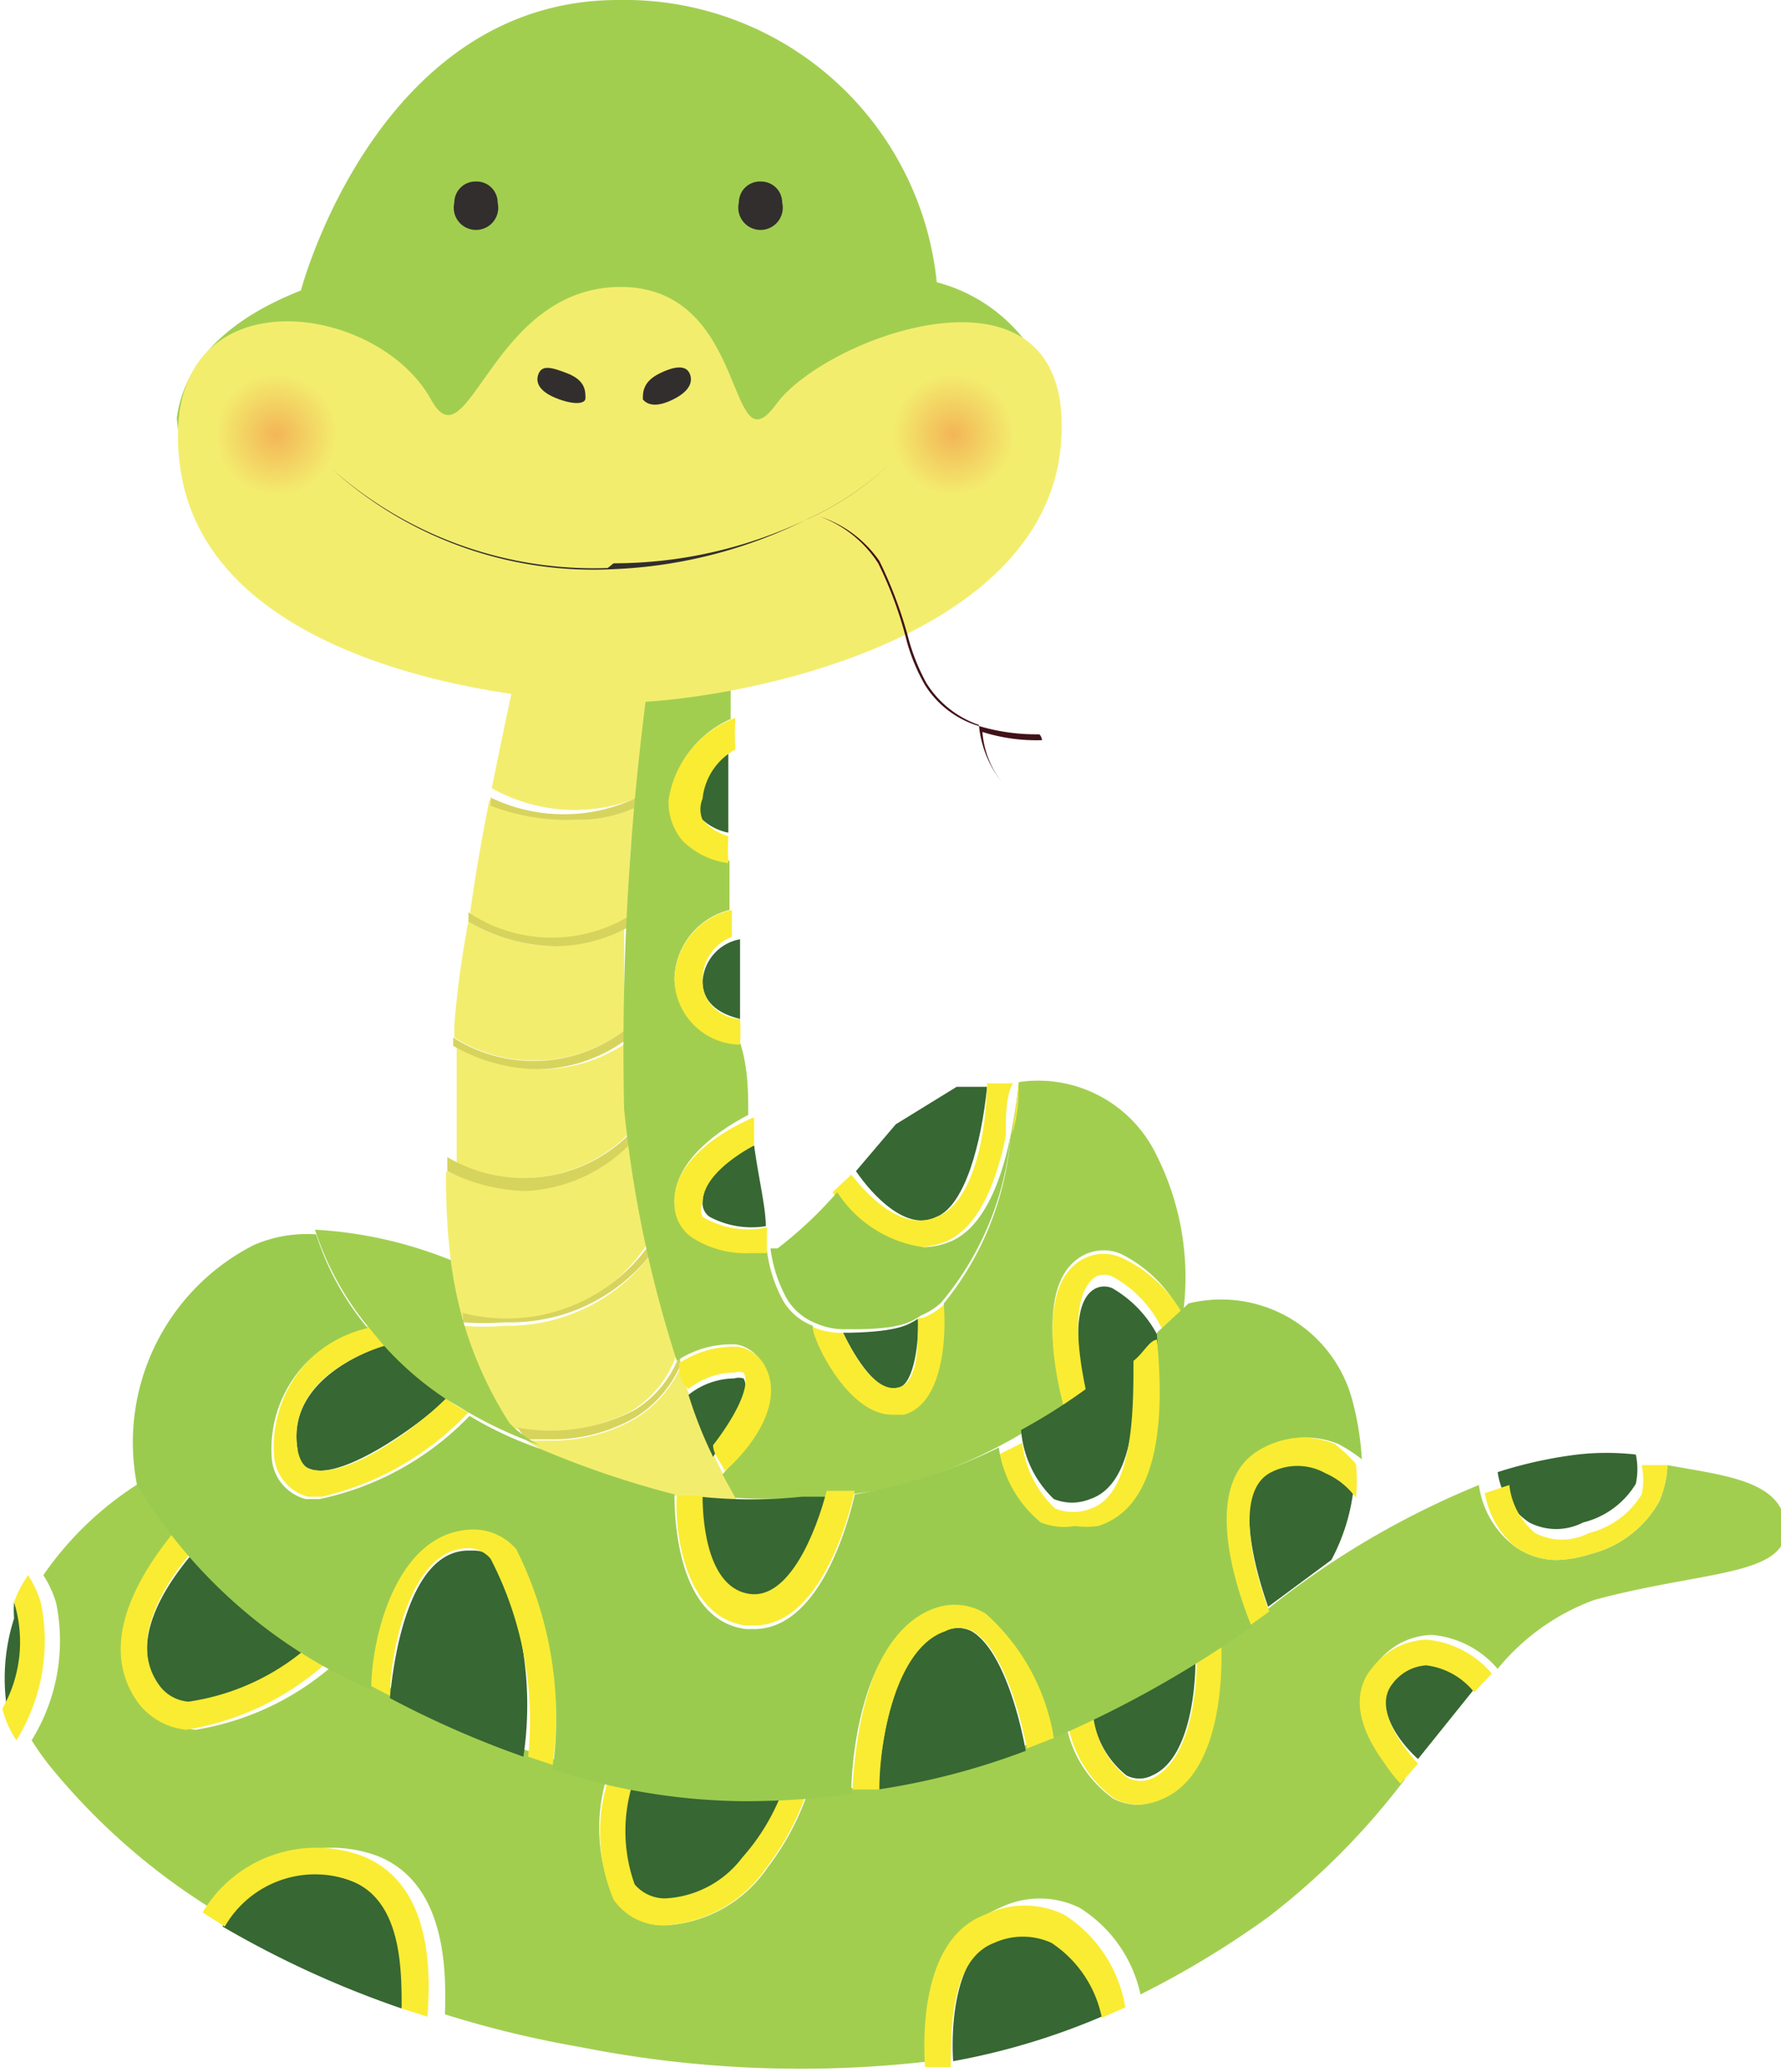 <svg xmlns="http://www.w3.org/2000/svg" xmlns:xlink="http://www.w3.org/1999/xlink" viewBox="0 0 15.21 17.69"><defs><style>.cls-1{fill:#f3ed6e;}.cls-2{fill:#d7d45d;}.cls-3{fill:#376732;}.cls-4{fill:#a2ce50;}.cls-5{fill:#faec33;}.cls-6{fill:#9acb4f;}.cls-7{fill:#312e2d;}.cls-8{fill:#401219;}.cls-10,.cls-9{opacity:0.4;}.cls-9{fill:url(#radial-gradient);}.cls-10{fill:url(#radial-gradient-2);}</style><radialGradient id="radial-gradient" cx="2.36" cy="3.71" r="0.52" gradientUnits="userSpaceOnUse"><stop offset="0" stop-color="#f26234"/><stop offset="1" stop-color="#f3ed6e"/></radialGradient><radialGradient id="radial-gradient-2" cx="8.14" cy="3.71" r="0.52" xlink:href="#radial-gradient"/></defs><g id="Layer_2" data-name="Layer 2"><g id="Layer_2-2" data-name="Layer 2"><path class="cls-1" d="M5.37,7.83c0-.32,0-.64.07-.94A1.16,1.16,0,0,1,4.91,7a1.83,1.83,0,0,1-.73-.17c-.06.3-.12.63-.17,1A1.28,1.28,0,0,0,5.37,7.83Z"/><path class="cls-1" d="M5.43,12.11a1.41,1.41,0,0,1-.74.19h-.2a3.6,3.6,0,0,0,1.81.52,5.7,5.7,0,0,1-.49-1.14A1,1,0,0,1,5.43,12.11Z"/><path class="cls-1" d="M5.37,9.68a1.23,1.23,0,0,0,0-.19c0-.18,0-.39,0-.6a1.3,1.3,0,0,1-.75.24,1.49,1.49,0,0,1-.72-.2c0,.3,0,.63,0,1A1.28,1.28,0,0,0,5.37,9.68Z"/><path class="cls-1" d="M5.53,10.62c-.06-.28-.11-.57-.15-.85a1.34,1.34,0,0,1-.9.36A1.57,1.57,0,0,1,3.81,10a5.64,5.64,0,0,0,.12,1.25A1.49,1.49,0,0,0,5.53,10.62Z"/><path class="cls-1" d="M5.45,6.81c0-.42.08-.77.11-1L4.41,5.73s-.1.45-.21,1A1.44,1.44,0,0,0,5.45,6.81Z"/><path class="cls-1" d="M5.39,12.05a.92.92,0,0,0,.39-.49c-.09-.27-.16-.55-.23-.84a1.52,1.52,0,0,1-1.24.6,2,2,0,0,1-.36,0,2.58,2.58,0,0,0,.41.87l0,0A1.55,1.55,0,0,0,5.39,12.05Z"/><path class="cls-1" d="M5.33,8.8c0-.28,0-.58,0-.88a1.32,1.32,0,0,1-.61.16A1.52,1.52,0,0,1,4,7.87a8.32,8.32,0,0,0-.12.88v.11A1.28,1.28,0,0,0,5.33,8.8Z"/><path class="cls-2" d="M5.44,6.89V6.81a1.44,1.44,0,0,1-1.25,0l0,.07A1.83,1.83,0,0,0,4.91,7,1.16,1.16,0,0,0,5.44,6.89Z"/><path class="cls-2" d="M5.36,7.92V7.83A1.28,1.28,0,0,1,4,7.79v.08a1.52,1.52,0,0,0,.75.21A1.32,1.32,0,0,0,5.36,7.92Z"/><path class="cls-2" d="M5.33,8.89V8.8a1.28,1.28,0,0,1-1.46.06v.07a1.49,1.49,0,0,0,.72.2A1.3,1.3,0,0,0,5.33,8.89Z"/><path class="cls-2" d="M5.38,9.77V9.68a1.28,1.28,0,0,1-1.56.2V10a1.57,1.57,0,0,0,.67.17A1.34,1.34,0,0,0,5.38,9.77Z"/><path class="cls-2" d="M5.55,10.72s0-.06,0-.1a1.49,1.49,0,0,1-1.6.59.24.24,0,0,1,0,.08,2,2,0,0,0,.36,0A1.52,1.52,0,0,0,5.55,10.72Z"/><path class="cls-2" d="M4.49,12.29h.2a1.41,1.41,0,0,0,.74-.19,1,1,0,0,0,.38-.44l0-.11a.92.92,0,0,1-.39.49,1.55,1.55,0,0,1-1,.15Z"/><path class="cls-3" d="M9.62,15.16a.24.24,0,0,0,.22,0c.3-.13.37-.67.37-1a9.33,9.33,0,0,1-.88.48A.79.79,0,0,0,9.62,15.16Z"/><path class="cls-3" d="M5.42,16.1a.34.34,0,0,0,.26.12.88.88,0,0,0,.66-.35,1.82,1.82,0,0,0,.34-.56,6.16,6.16,0,0,1-1.28-.12A1.35,1.35,0,0,0,5.42,16.1Z"/><path class="cls-3" d="M3,16.06a.89.89,0,0,0-1.1.39,8.47,8.47,0,0,0,1.53.7C3.45,16.81,3.45,16.23,3,16.06Z"/><path class="cls-3" d="M13.06,13a.5.5,0,0,0,.46,0,.73.73,0,0,0,.45-.33.59.59,0,0,0,0-.25,2.21,2.21,0,0,0-.5,0,3.73,3.73,0,0,0-.68.15A.62.62,0,0,0,13.06,13Z"/><path class="cls-3" d="M.12,13.68a1,1,0,0,0,0,.14,1.68,1.68,0,0,0-.06.77A1.15,1.15,0,0,0,.12,13.68Z"/><path class="cls-4" d="M14.24,12.51a.87.87,0,0,1-.07.31.93.93,0,0,1-.59.45,1,1,0,0,1-.29.05.62.62,0,0,1-.36-.12.79.79,0,0,1-.3-.52,7.32,7.32,0,0,0-1.89,1.13l-.32.23h0c0,.05.06,1.08-.5,1.32a.54.54,0,0,1-.21.05.46.46,0,0,1-.2-.05,1,1,0,0,1-.4-.61,5.71,5.71,0,0,1-1.57.48,6.21,6.21,0,0,1-.64.07,2.21,2.21,0,0,1-.34.64,1.13,1.13,0,0,1-.88.5h0a.51.51,0,0,1-.43-.22,1.48,1.48,0,0,1-.06-1.07,6.91,6.91,0,0,1-2.27-1h0a2.35,2.35,0,0,1-1.25.62h0a.59.59,0,0,1-.41-.23c-.39-.54.08-1.19.34-1.48-.33-.37-.23-.5-.23-.5a2.82,2.82,0,0,0-1,.89.9.9,0,0,1,.11.24,1.61,1.61,0,0,1-.21,1.17,2.43,2.43,0,0,0,.14.2,5.6,5.6,0,0,0,1.45,1.27,1.13,1.13,0,0,1,1.37-.48c.59.24.58,1,.57,1.35v0a9,9,0,0,0,1.16.28,9.64,9.64,0,0,0,3.07.11c0-.29,0-1.1.51-1.3a.77.77,0,0,1,.68,0,1.16,1.16,0,0,1,.52.74,7.89,7.89,0,0,0,1.09-.66A6.18,6.18,0,0,0,12,15.19a1.41,1.41,0,0,1-.14-.18c-.3-.41-.22-.67-.1-.81a.61.61,0,0,1,.47-.24h0a.83.83,0,0,1,.56.29,1.91,1.91,0,0,1,.83-.59c.93-.25,1.64-.2,1.63-.61S14.72,12.6,14.24,12.51Z"/><path class="cls-3" d="M12.18,14.18a.39.39,0,0,0-.29.16c-.15.19,0,.48.22.68l.49-.61a.62.62,0,0,0-.41-.23Z"/><path class="cls-3" d="M9,16.54a.59.59,0,0,0-.49,0c-.35.14-.39.74-.37,1.06a5.91,5.91,0,0,0,1.29-.39A1,1,0,0,0,9,16.54Z"/><path class="cls-3" d="M1.36,14.41a.34.34,0,0,0,.25.14A2,2,0,0,0,2.7,14a7,7,0,0,1-1-.8C1.45,13.48,1.07,14,1.36,14.41Z"/><path class="cls-5" d="M3.1,15.85a1.13,1.13,0,0,0-1.37.48l.19.12A.89.89,0,0,1,3,16.06c.43.17.43.75.43,1.09l.22.07v0C3.68,16.84,3.69,16.09,3.1,15.85Z"/><path class="cls-5" d="M9.09,16.35a.77.77,0,0,0-.68,0c-.53.2-.53,1-.51,1.3l.22,0c0-.32,0-.92.37-1.06a.59.59,0,0,1,.49,0,1,1,0,0,1,.43.64l.2-.09A1.16,1.16,0,0,0,9.09,16.35Z"/><path class="cls-5" d="M12.93,13.2a.62.62,0,0,0,.36.12,1,1,0,0,0,.29-.05.93.93,0,0,0,.59-.45.87.87,0,0,0,.07-.31l-.22,0a.59.59,0,0,1,0,.25.73.73,0,0,1-.45.33.5.5,0,0,1-.46,0,.62.62,0,0,1-.22-.41l-.21.07A.79.79,0,0,0,12.93,13.2Z"/><path class="cls-5" d="M12.19,14a.61.61,0,0,0-.47.24c-.12.14-.2.4.1.81a1.41,1.41,0,0,0,.14.18l.15-.17c-.18-.2-.37-.49-.22-.68a.39.39,0,0,1,.29-.16h0a.62.62,0,0,1,.41.23l.15-.16a.83.83,0,0,0-.56-.29Z"/><path class="cls-5" d="M.35,13.69a.9.9,0,0,0-.11-.24,1,1,0,0,0-.12.23,1.15,1.15,0,0,1-.1.91.85.85,0,0,0,.12.27A1.61,1.61,0,0,0,.35,13.69Z"/><path class="cls-5" d="M1.18,14.54a.59.59,0,0,0,.41.23h0a2.35,2.35,0,0,0,1.25-.62L2.7,14a2,2,0,0,1-1.09.53.34.34,0,0,1-.25-.14c-.29-.4.09-.93.32-1.19l-.16-.16C1.26,13.35.79,14,1.18,14.54Z"/><path class="cls-5" d="M5.24,16.22a.51.51,0,0,0,.43.22h0a1.13,1.13,0,0,0,.88-.5,2.21,2.21,0,0,0,.34-.64H6.68a1.82,1.82,0,0,1-.34.56.88.88,0,0,1-.66.35.34.34,0,0,1-.26-.12,1.35,1.35,0,0,1,0-.91l-.22,0A1.48,1.48,0,0,0,5.24,16.22Z"/><path class="cls-5" d="M9.52,15.36a.46.46,0,0,0,.2.05.54.54,0,0,0,.21-.05c.56-.24.5-1.27.5-1.32h0l-.21.14c0,.31-.07.85-.37,1a.24.24,0,0,1-.22,0,.79.79,0,0,1-.29-.5l-.21.09A1,1,0,0,0,9.52,15.36Z"/><path class="cls-3" d="M9.5,11a.17.17,0,0,0-.14,0c-.23.11-.15.64-.08,1,.27-.19.49-.37.65-.5A1,1,0,0,0,9.5,11Z"/><path class="cls-4" d="M9.87,9.85A1.12,1.12,0,0,0,8.7,9.24a4.3,4.3,0,0,1-.07.46,2.57,2.57,0,0,1-.57,1.43c0,.23,0,.84-.34.94h-.1c-.38,0-.64-.64-.68-.75a.5.5,0,0,1-.25-.21,1.2,1.2,0,0,1-.14-.43H6.41a.84.84,0,0,1-.51-.14.35.35,0,0,1-.14-.28c0-.37.42-.63.63-.74,0-.19,0-.4-.07-.62a.57.57,0,0,1-.56-.54.62.62,0,0,1,.47-.59c0-.14,0-.28,0-.42a.68.68,0,0,1-.39-.19.51.51,0,0,1-.12-.35.89.89,0,0,1,.52-.67l0-.3-.7-.05a23.41,23.41,0,0,0-.21,3.68,10.3,10.3,0,0,0,.45,2.15.84.84,0,0,1,.51-.14.32.32,0,0,1,.22.16c.19.29-.16.75-.34.95l.11.2a5.6,5.6,0,0,0,1.31-.08A4.33,4.33,0,0,0,9.09,12c-.08-.29-.25-1.09.18-1.29a.37.37,0,0,1,.31,0,1.16,1.16,0,0,1,.52.53l0,0A2.32,2.32,0,0,0,9.87,9.85Z"/><path class="cls-5" d="M9.58,10.74a.37.37,0,0,0-.31,0c-.43.2-.26,1-.18,1.29l.19-.13c-.07-.32-.15-.85.08-1a.17.17,0,0,1,.14,0,1,1,0,0,1,.43.46l.17-.14A1.16,1.16,0,0,0,9.58,10.74Z"/><path class="cls-3" d="M6,10.27a.14.14,0,0,0,.06.12.76.76,0,0,0,.48.08c0-.16-.06-.4-.1-.69C6.22,9.89,6,10.07,6,10.27Z"/><path class="cls-3" d="M5.94,6.85A.23.23,0,0,0,6,7a.46.46,0,0,0,.22.11c0-.24,0-.48,0-.71A.54.54,0,0,0,5.94,6.85Z"/><path class="cls-3" d="M7.69,9.68l.52-.32A2.61,2.61,0,0,0,7.69,9.68Z"/><path class="cls-3" d="M6,8.38c0,.21.19.29.32.32,0-.22,0-.45,0-.68A.39.39,0,0,0,6,8.38Z"/><path class="cls-3" d="M6.35,11.77a.14.14,0,0,0-.08,0,.64.64,0,0,0-.39.14,3.66,3.66,0,0,0,.21.53C6.26,12.17,6.42,11.89,6.35,11.77Z"/><path class="cls-5" d="M5.71,6.83a.51.51,0,0,0,.12.35.68.68,0,0,0,.39.19,1.77,1.77,0,0,1,0-.23A.46.46,0,0,1,6,7a.23.23,0,0,1,0-.18.54.54,0,0,1,.28-.42,2.44,2.44,0,0,1,0-.27A.89.89,0,0,0,5.71,6.83Z"/><path class="cls-5" d="M5.76,8.38a.57.57,0,0,0,.56.54,1.64,1.64,0,0,0,0-.22c-.13,0-.32-.11-.32-.32A.39.39,0,0,1,6.25,8c0-.07,0-.15,0-.23A.62.62,0,0,0,5.76,8.38Z"/><path class="cls-3" d="M7.66,11.85c.13,0,.19-.34.18-.59-.08.05-.16.11-.58.12H7.2C7.31,11.61,7.5,11.9,7.66,11.85Z"/><path class="cls-5" d="M5.76,10.28a.35.35,0,0,0,.14.28.84.84,0,0,0,.51.14h.14a.59.59,0,0,1,0-.14h0v-.08A.76.76,0,0,1,6,10.39.14.14,0,0,1,6,10.27c0-.2.24-.38.44-.49l0-.24C6.18,9.65,5.74,9.91,5.76,10.28Z"/><path class="cls-5" d="M8.7,9.24h0c0,.11,0,.27-.06.45A4.3,4.3,0,0,0,8.7,9.24Z"/><path class="cls-5" d="M6.53,11.66a.32.32,0,0,0-.22-.16.84.84,0,0,0-.51.14c0,.08,0,.15.08.22a.64.64,0,0,1,.39-.14.14.14,0,0,1,.08,0c.07.12-.09.4-.26.62,0,.08.07.15.1.22C6.37,12.41,6.72,12,6.53,11.66Z"/><path class="cls-5" d="M7.84,11.26c0,.25,0,.56-.18.59s-.35-.24-.46-.47a.6.6,0,0,1-.26-.05c0,.11.3.75.68.75h.1c.35-.1.36-.71.34-.94a.55.55,0,0,1-.17.11Z"/><path class="cls-3" d="M8,10.39c.24-.1.38-.62.43-1.11l-.12,0-.14,0-.52.32L7.31,10C7.46,10.22,7.75,10.52,8,10.39Z"/><path class="cls-5" d="M6.55,10.69h0s0-.07,0-.14h0A.59.59,0,0,0,6.55,10.69Z"/><path class="cls-5" d="M8,10.39c-.29.13-.58-.17-.73-.36l-.16.15a1.05,1.05,0,0,0,.74.47.64.64,0,0,0,.23-.05c.28-.12.43-.51.51-.9,0-.18,0-.34.06-.45l-.22,0C8.42,9.77,8.28,10.29,8,10.39Z"/><path class="cls-6" d="M8.12,10.6a.64.64,0,0,1-.23.05,1.05,1.05,0,0,1-.74-.47,3.48,3.48,0,0,1-.51.48l-.06,0h0a1.2,1.2,0,0,0,.14.43.5.5,0,0,0,.25.21.6.6,0,0,0,.26.05h.06c.42,0,.5-.07.58-.12l0,0a.55.55,0,0,0,.17-.11A2.57,2.57,0,0,0,8.63,9.7C8.55,10.09,8.4,10.48,8.12,10.6Z"/><path class="cls-3" d="M8.3,13.93a.26.26,0,0,0-.24,0c-.41.14-.54.9-.56,1.35a6.12,6.12,0,0,0,1.26-.33C8.7,14.62,8.55,14.08,8.3,13.93Z"/><path class="cls-3" d="M4.24,13.33a.25.25,0,0,0-.19-.09H4c-.51,0-.64.93-.67,1.26a8.36,8.36,0,0,0,1.14.5A3,3,0,0,0,4.24,13.33Z"/><path class="cls-3" d="M6.4,13.66c.34.05.57-.53.66-.88l-.21,0a4.2,4.2,0,0,1-.87,0C6,13.05,6.05,13.62,6.4,13.66Z"/><path class="cls-3" d="M9,12.8a.41.41,0,0,0,.31,0c.39-.13.4-.84.36-1.26a5,5,0,0,1-.95.67A.91.91,0,0,0,9,12.8Z"/><path class="cls-3" d="M11.31,12.54a.49.49,0,0,0-.48,0c-.3.19-.11.87,0,1.18l.54-.4a1.69,1.69,0,0,0,.19-.61A.63.63,0,0,0,11.31,12.54Z"/><path class="cls-5" d="M11.4,12.33a.76.76,0,0,0-.69.06c-.51.32-.14,1.28-.05,1.5l.18-.13c-.12-.31-.31-1,0-1.18a.49.49,0,0,1,.48,0,.63.63,0,0,1,.26.21,1.36,1.36,0,0,0,0-.29A1.37,1.37,0,0,0,11.4,12.33Z"/><path class="cls-5" d="M8.42,13.74A.5.5,0,0,0,8,13.69c-.59.2-.7,1.19-.72,1.59l.23,0c0-.45.15-1.21.56-1.35a.26.26,0,0,1,.24,0c.25.15.4.69.46,1L9,14.84A1.81,1.81,0,0,0,8.42,13.74Z"/><path class="cls-5" d="M4.41,13.19A.48.48,0,0,0,4.05,13H4c-.66,0-.83.92-.88,1.37l.21.11c0-.33.16-1.26.67-1.26h0a.25.25,0,0,1,.19.09A3,3,0,0,1,4.51,15l.21.07A3.22,3.22,0,0,0,4.41,13.19Z"/><path class="cls-5" d="M6.37,13.88h.07c.54,0,.79-.84.86-1.15l-.24,0c-.09.35-.32.93-.66.88S6,13.05,6,12.77l-.22,0C5.76,13,5.82,13.81,6.37,13.88Z"/><path class="cls-5" d="M8.89,13a.52.52,0,0,0,.29.09.69.69,0,0,0,.2,0c.69-.22.53-1.46.5-1.65-.06,0-.12.12-.2.18,0,.42,0,1.13-.36,1.26a.41.41,0,0,1-.31,0,.91.91,0,0,1-.28-.56l-.2.1A1,1,0,0,0,8.89,13Z"/><path class="cls-3" d="M3.28,11.49h0s-.84.24-.74.88c0,.15.1.17.13.18.28.07.91-.38,1.15-.61a2.81,2.81,0,0,1-.54-.46Z"/><path class="cls-5" d="M2.67,12.55s-.1,0-.13-.18c-.1-.64.71-.87.75-.88l0,0-.07-.09-.06-.08a1.06,1.06,0,0,0-.82,1.1.39.39,0,0,0,.29.36h.12A2.48,2.48,0,0,0,4,12.06a1,1,0,0,1-.19-.12C3.58,12.17,3,12.62,2.67,12.55Z"/><path class="cls-5" d="M3.28,11.48h0v0h0Z"/><path class="cls-5" d="M3.28,11.49Z"/><path class="cls-4" d="M4.35,12.15a3.31,3.31,0,0,1-.5-1.39,3.62,3.62,0,0,0-1.16-.26,2.54,2.54,0,0,0,.43.8l.15.18a2.75,2.75,0,0,0,.53.46l.2.12a3.53,3.53,0,0,0,.61.28h0A.91.91,0,0,1,4.35,12.15Z"/><path class="cls-6" d="M11.56,12a1.16,1.16,0,0,0-1.41-.87l-.27.25c0,.19.19,1.43-.5,1.65a.69.69,0,0,1-.2,0A.52.52,0,0,1,8.89,13a1,1,0,0,1-.36-.64,4.56,4.56,0,0,1-1.23.4c-.07.31-.32,1.15-.86,1.15H6.37c-.55-.07-.61-.84-.61-1.15a8,8,0,0,1-1.15-.39,3.14,3.14,0,0,1-.6-.28,2.48,2.48,0,0,1-1.28.71H2.61a.39.39,0,0,1-.29-.36,1.06,1.06,0,0,1,.82-1.1,2.37,2.37,0,0,1-.44-.8,1.14,1.14,0,0,0-.53.09,1.89,1.89,0,0,0-1,2.05,4.36,4.36,0,0,0,2,1.75c0-.45.22-1.37.88-1.37h0a.48.48,0,0,1,.36.17,3.22,3.22,0,0,1,.31,1.88,5.38,5.38,0,0,0,1.61.27,7,7,0,0,0,.94-.06c0-.4.13-1.39.72-1.59a.5.5,0,0,1,.43.05A1.81,1.81,0,0,1,9,14.84a9.37,9.37,0,0,0,1.69-.95c-.09-.22-.46-1.18.05-1.5a.76.76,0,0,1,.69-.06,1.37,1.37,0,0,1,.2.13A2.42,2.42,0,0,0,11.56,12Z"/><path class="cls-4" d="M5.28,0A2.68,2.68,0,0,1,8,2.41a1.4,1.4,0,0,1,1,1A2,2,0,0,1,9,4C8.89,5.36,5.51,5.87,5.27,5.86S2,5.44,1.67,4.27a2.66,2.66,0,0,1-.16-.7c.09-.7.84-1,1.06-1.09C2.57,2.48,3.22,0,5.28,0Z"/><path class="cls-1" d="M5.3,6c.88,0,3.61-.48,3.76-2.2s-2-.94-2.43-.35-.22-1-1.33-1S4,4,3.68,3.41C3.2,2.54,1.3,2.32,1.54,4S4.37,6,5.3,6Z"/><path class="cls-7" d="M4.25,1.73a.18.18,0,0,0-.19-.18.18.18,0,0,0-.18.18.19.19,0,1,0,.37,0Z"/><path class="cls-7" d="M6.68,1.73a.18.18,0,0,0-.18-.18.18.18,0,0,0-.19.18.19.19,0,1,0,.37,0Z"/><path class="cls-7" d="M5,3.4c0-.06,0-.15-.15-.21s-.22-.07-.25,0,0,.15.15.21S5,3.45,5,3.4Z"/><path class="cls-7" d="M5.49,3.41c0-.06,0-.15.14-.22s.23-.07.26,0,0,.15-.14.22S5.53,3.46,5.49,3.41Z"/><path class="cls-7" d="M5.19,4.85A3.37,3.37,0,0,1,2.83,4a0,0,0,0,1,0,0h0a3.33,3.33,0,0,0,2.41.86A4.06,4.06,0,0,0,6.9,4.43a2.54,2.54,0,0,0,.72-.49h0a0,0,0,0,1,0,0,2.51,2.51,0,0,1-.74.5,3.83,3.83,0,0,1-1.64.37Z"/><path class="cls-8" d="M8.87,6.27a1.71,1.71,0,0,1-.54-.08h0a.82.82,0,0,1-.43-.34,1.58,1.58,0,0,1-.16-.39,3.3,3.3,0,0,0-.24-.65A1,1,0,0,0,7,4.41l0,0s0,0,0,0a1,1,0,0,1,.51.38,3.61,3.61,0,0,1,.24.63,1.75,1.75,0,0,0,.16.41.86.86,0,0,0,.45.36.92.92,0,0,0,.24.54h0s0,0,0,0a0,0,0,0,0,0,0,.79.79,0,0,1-.21-.48,1.53,1.53,0,0,0,.51.07,0,0,0,0,0,0,0S8.89,6.27,8.87,6.27Z"/><circle class="cls-9" cx="2.36" cy="3.71" r="0.52"/><circle class="cls-10" cx="8.14" cy="3.71" r="0.52"/></g></g></svg>